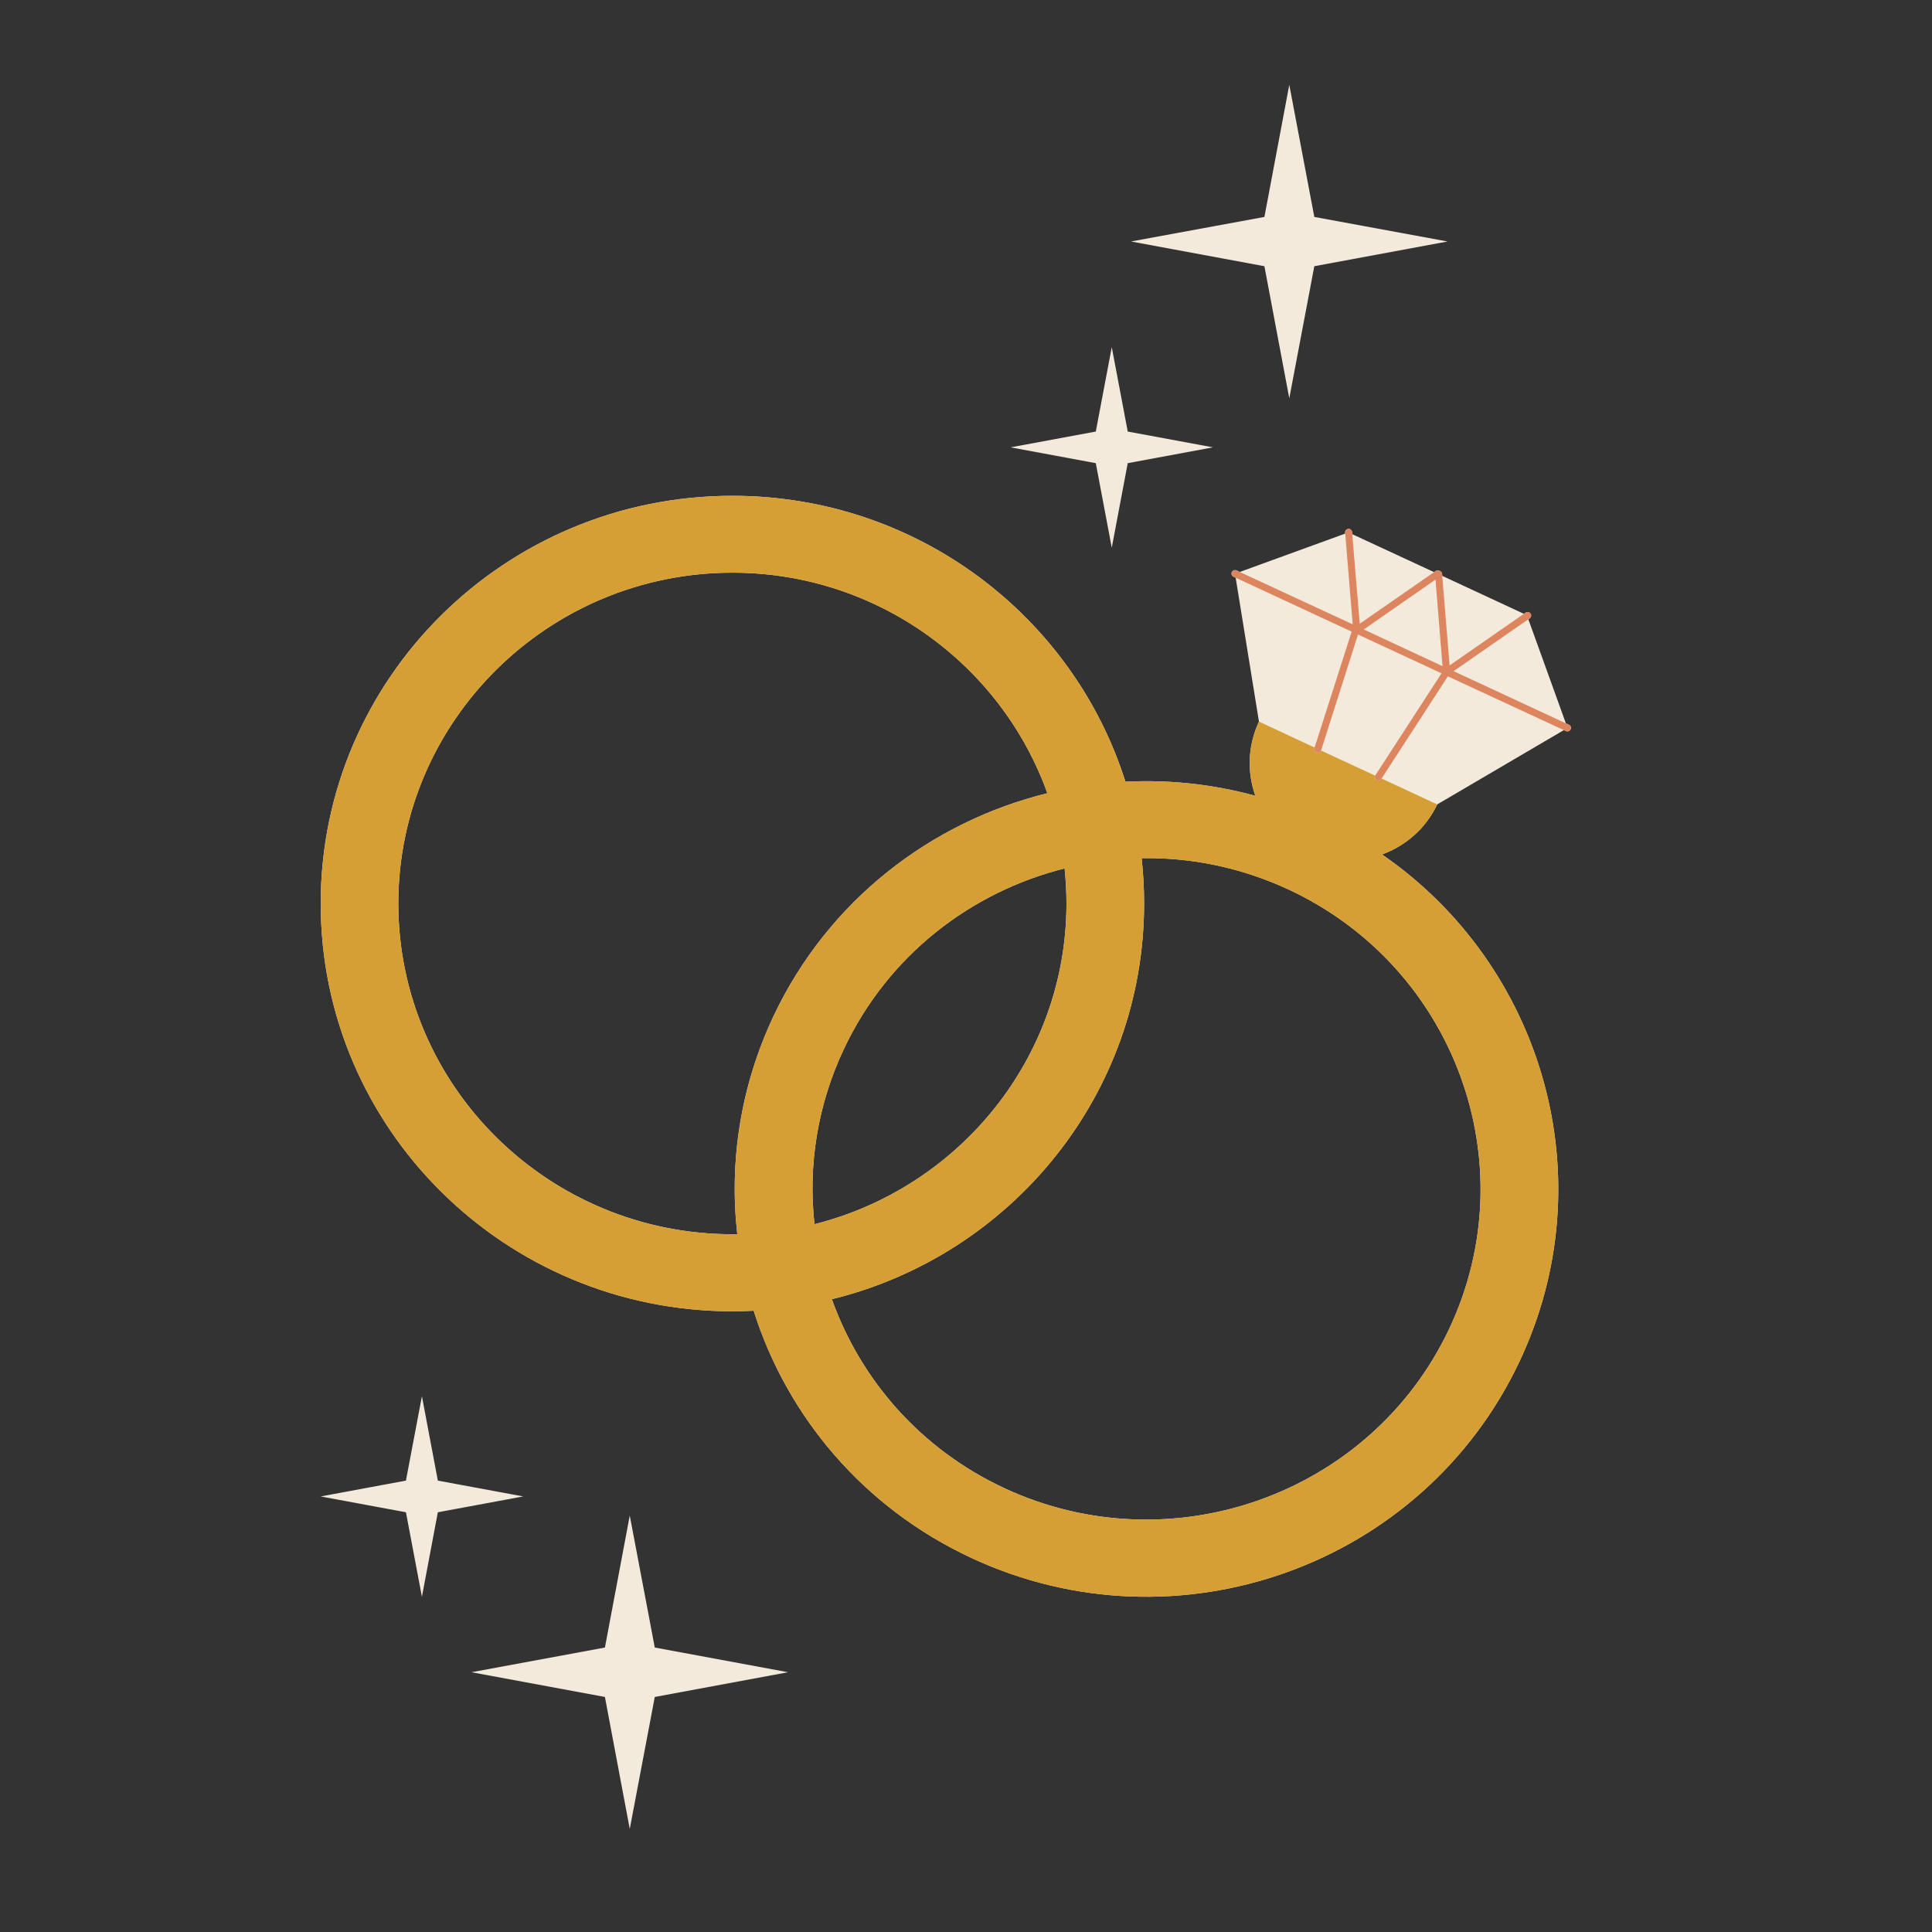 <svg xmlns="http://www.w3.org/2000/svg" xmlns:xlink="http://www.w3.org/1999/xlink" width="70" zoomAndPan="magnify" viewBox="0 0 52.5 52.5" height="70" preserveAspectRatio="xMidYMid meet" version="1.0"><rect x="0" y="0" width="52.5" height="52.5" fill="#333333" stroke="none"/><defs><clipPath id="3ebcf7d7a4"><path d="M 8.715 2.23 L 43 2.23 L 43 49.777 L 8.715 49.777 Z M 8.715 2.23 " clip-rule="nonzero"/></clipPath><clipPath id="60b270e5d5"><path d="M 8.715 13 L 43 13 L 43 44 L 8.715 44 Z M 8.715 13 " clip-rule="nonzero"/></clipPath></defs><g clip-path="url(#3ebcf7d7a4)"><path fill="#f4eadc" d="M 39.055 21.859 L 42.496 19.84 L 42.555 19.867 C 42.566 19.871 42.582 19.875 42.594 19.875 C 42.629 19.875 42.664 19.855 42.68 19.82 C 42.703 19.773 42.684 19.719 42.637 19.695 L 42.551 19.656 L 41.531 16.828 L 41.566 16.805 C 41.609 16.773 41.621 16.715 41.59 16.672 C 41.559 16.629 41.5 16.617 41.457 16.648 L 41.41 16.68 L 39.191 15.648 L 39.188 15.594 C 39.184 15.555 39.156 15.523 39.121 15.512 C 39.086 15.492 39.047 15.492 39.012 15.516 L 38.969 15.547 L 36.746 14.516 L 36.742 14.461 C 36.738 14.406 36.691 14.367 36.641 14.371 C 36.586 14.379 36.547 14.422 36.551 14.477 L 36.555 14.5 L 33.688 15.543 L 33.602 15.5 C 33.555 15.48 33.496 15.5 33.473 15.547 C 33.453 15.594 33.473 15.652 33.52 15.672 L 33.578 15.699 L 34.211 19.609 C 33.902 20.27 33.887 20.988 34.113 21.625 C 32.945 21.305 31.754 21.184 30.582 21.242 C 29.16 16.742 24.918 13.473 19.902 13.473 C 13.723 13.473 8.715 18.434 8.715 24.551 C 8.715 30.672 13.723 35.633 19.902 35.633 C 20.098 35.633 20.289 35.629 20.48 35.617 C 21.383 38.477 23.449 40.965 26.406 42.34 C 32 44.938 38.664 42.551 41.285 37.008 C 43.633 32.051 41.945 26.246 37.555 23.219 C 38.191 22.988 38.742 22.516 39.055 21.859 M 20.035 33.539 C 19.992 33.539 19.945 33.539 19.902 33.539 C 14.898 33.539 10.824 29.508 10.824 24.551 C 10.824 19.598 14.898 15.562 19.902 15.562 C 23.848 15.562 27.211 18.07 28.461 21.555 C 25.305 22.332 22.512 24.461 21.023 27.605 C 20.117 29.527 19.812 31.574 20.035 33.539 Z M 22.938 28.492 C 24.137 25.957 26.383 24.238 28.93 23.598 C 28.961 23.91 28.98 24.23 28.98 24.551 C 28.98 28.746 26.062 32.277 22.133 33.266 C 21.957 31.684 22.207 30.035 22.938 28.492 Z M 39.375 36.121 C 37.25 40.609 31.836 42.547 27.305 40.445 C 25.016 39.383 23.387 37.496 22.605 35.305 C 27.477 34.109 31.09 29.75 31.09 24.551 C 31.09 24.137 31.066 23.727 31.023 23.32 C 32.359 23.297 33.719 23.57 35.008 24.168 C 39.539 26.273 41.5 31.633 39.375 36.121 Z M 30.645 11.727 L 32.961 12.156 L 30.645 12.586 L 30.211 14.883 L 29.777 12.586 L 27.461 12.156 L 29.777 11.727 L 30.211 9.434 Z M 34.359 7.234 L 30.734 6.562 L 34.359 5.895 L 35.035 2.305 L 35.715 5.895 L 39.336 6.562 L 35.715 7.234 L 35.035 10.824 Z M 14.219 40.664 L 11.898 41.094 L 11.465 43.391 L 11.031 41.094 L 8.715 40.664 L 11.031 40.234 L 11.465 37.941 L 11.898 40.234 Z M 17.793 44.77 L 21.414 45.441 L 17.793 46.113 L 17.113 49.699 L 16.438 46.113 L 12.812 45.441 L 16.438 44.77 L 17.113 41.184 Z M 17.793 44.77 " fill-opacity="1" fill-rule="nonzero"/></g><g clip-path="url(#60b270e5d5)"><path fill="#d59f35" d="M 37.555 23.219 C 38.191 22.988 38.742 22.516 39.055 21.859 L 37.543 21.156 L 37.535 21.168 C 37.516 21.195 37.488 21.211 37.453 21.211 C 37.438 21.211 37.418 21.207 37.402 21.195 C 37.363 21.172 37.352 21.121 37.371 21.078 L 35.898 20.395 C 35.883 20.426 35.848 20.449 35.812 20.449 C 35.801 20.449 35.793 20.445 35.781 20.445 C 35.73 20.43 35.703 20.375 35.719 20.324 L 35.723 20.312 L 35.352 20.141 L 34.211 19.609 C 33.902 20.27 33.887 20.988 34.113 21.625 C 32.945 21.305 31.754 21.184 30.582 21.242 C 29.16 16.742 24.918 13.473 19.902 13.473 C 13.723 13.473 8.715 18.434 8.715 24.551 C 8.715 30.672 13.723 35.633 19.902 35.633 C 20.098 35.633 20.289 35.629 20.48 35.617 C 21.383 38.477 23.449 40.965 26.406 42.34 C 32 44.938 38.664 42.551 41.285 37.008 C 43.633 32.051 41.945 26.246 37.555 23.219 Z M 20.035 33.539 C 19.992 33.539 19.945 33.539 19.902 33.539 C 14.898 33.539 10.824 29.508 10.824 24.551 C 10.824 19.598 14.898 15.562 19.902 15.562 C 23.848 15.562 27.211 18.07 28.461 21.555 C 25.305 22.332 22.512 24.461 21.023 27.605 C 20.117 29.527 19.812 31.574 20.035 33.539 Z M 22.938 28.492 C 24.137 25.957 26.383 24.238 28.93 23.598 C 28.961 23.91 28.98 24.23 28.98 24.551 C 28.98 28.746 26.062 32.277 22.133 33.266 C 21.957 31.684 22.207 30.035 22.938 28.492 Z M 39.375 36.121 C 37.25 40.609 31.836 42.547 27.305 40.445 C 25.016 39.383 23.387 37.496 22.605 35.305 C 27.477 34.109 31.09 29.75 31.09 24.551 C 31.09 24.137 31.066 23.727 31.023 23.32 C 32.359 23.297 33.719 23.57 35.008 24.168 C 39.539 26.273 41.5 31.633 39.375 36.121 Z M 39.375 36.121 " fill-opacity="1" fill-rule="nonzero"/></g><path fill="#dd855f" d="M 42.637 19.695 L 42.551 19.656 L 39.5 18.238 L 41.531 16.828 L 41.566 16.805 C 41.609 16.773 41.621 16.715 41.59 16.672 C 41.559 16.629 41.5 16.617 41.457 16.648 L 41.41 16.68 L 39.391 18.082 L 39.191 15.648 L 39.188 15.594 C 39.184 15.555 39.156 15.523 39.121 15.512 C 39.086 15.492 39.047 15.492 39.012 15.516 L 38.969 15.547 L 36.949 16.949 L 36.746 14.516 L 36.742 14.461 C 36.738 14.406 36.691 14.367 36.641 14.371 C 36.586 14.379 36.547 14.422 36.551 14.477 L 36.555 14.5 L 36.758 16.965 L 33.688 15.543 L 33.602 15.5 C 33.555 15.48 33.496 15.5 33.473 15.547 C 33.453 15.594 33.473 15.652 33.52 15.672 L 33.578 15.699 L 36.73 17.164 L 35.723 20.312 L 35.719 20.324 C 35.703 20.375 35.73 20.43 35.781 20.445 C 35.793 20.445 35.801 20.449 35.812 20.449 C 35.848 20.449 35.883 20.426 35.898 20.395 C 35.898 20.391 35.902 20.387 35.902 20.383 L 36.902 17.242 L 39.172 18.297 L 37.375 21.066 C 37.371 21.07 37.371 21.074 37.371 21.078 C 37.352 21.117 37.363 21.172 37.402 21.195 C 37.418 21.207 37.438 21.211 37.453 21.211 C 37.488 21.211 37.516 21.195 37.535 21.168 L 37.543 21.156 L 39.344 18.379 L 42.496 19.84 L 42.555 19.867 C 42.566 19.871 42.582 19.875 42.594 19.875 C 42.629 19.875 42.664 19.855 42.68 19.82 C 42.703 19.773 42.684 19.715 42.637 19.695 Z M 37.059 17.105 L 39.008 15.75 L 39.199 18.102 Z M 37.059 17.105 " fill-opacity="1" fill-rule="nonzero"/></svg>